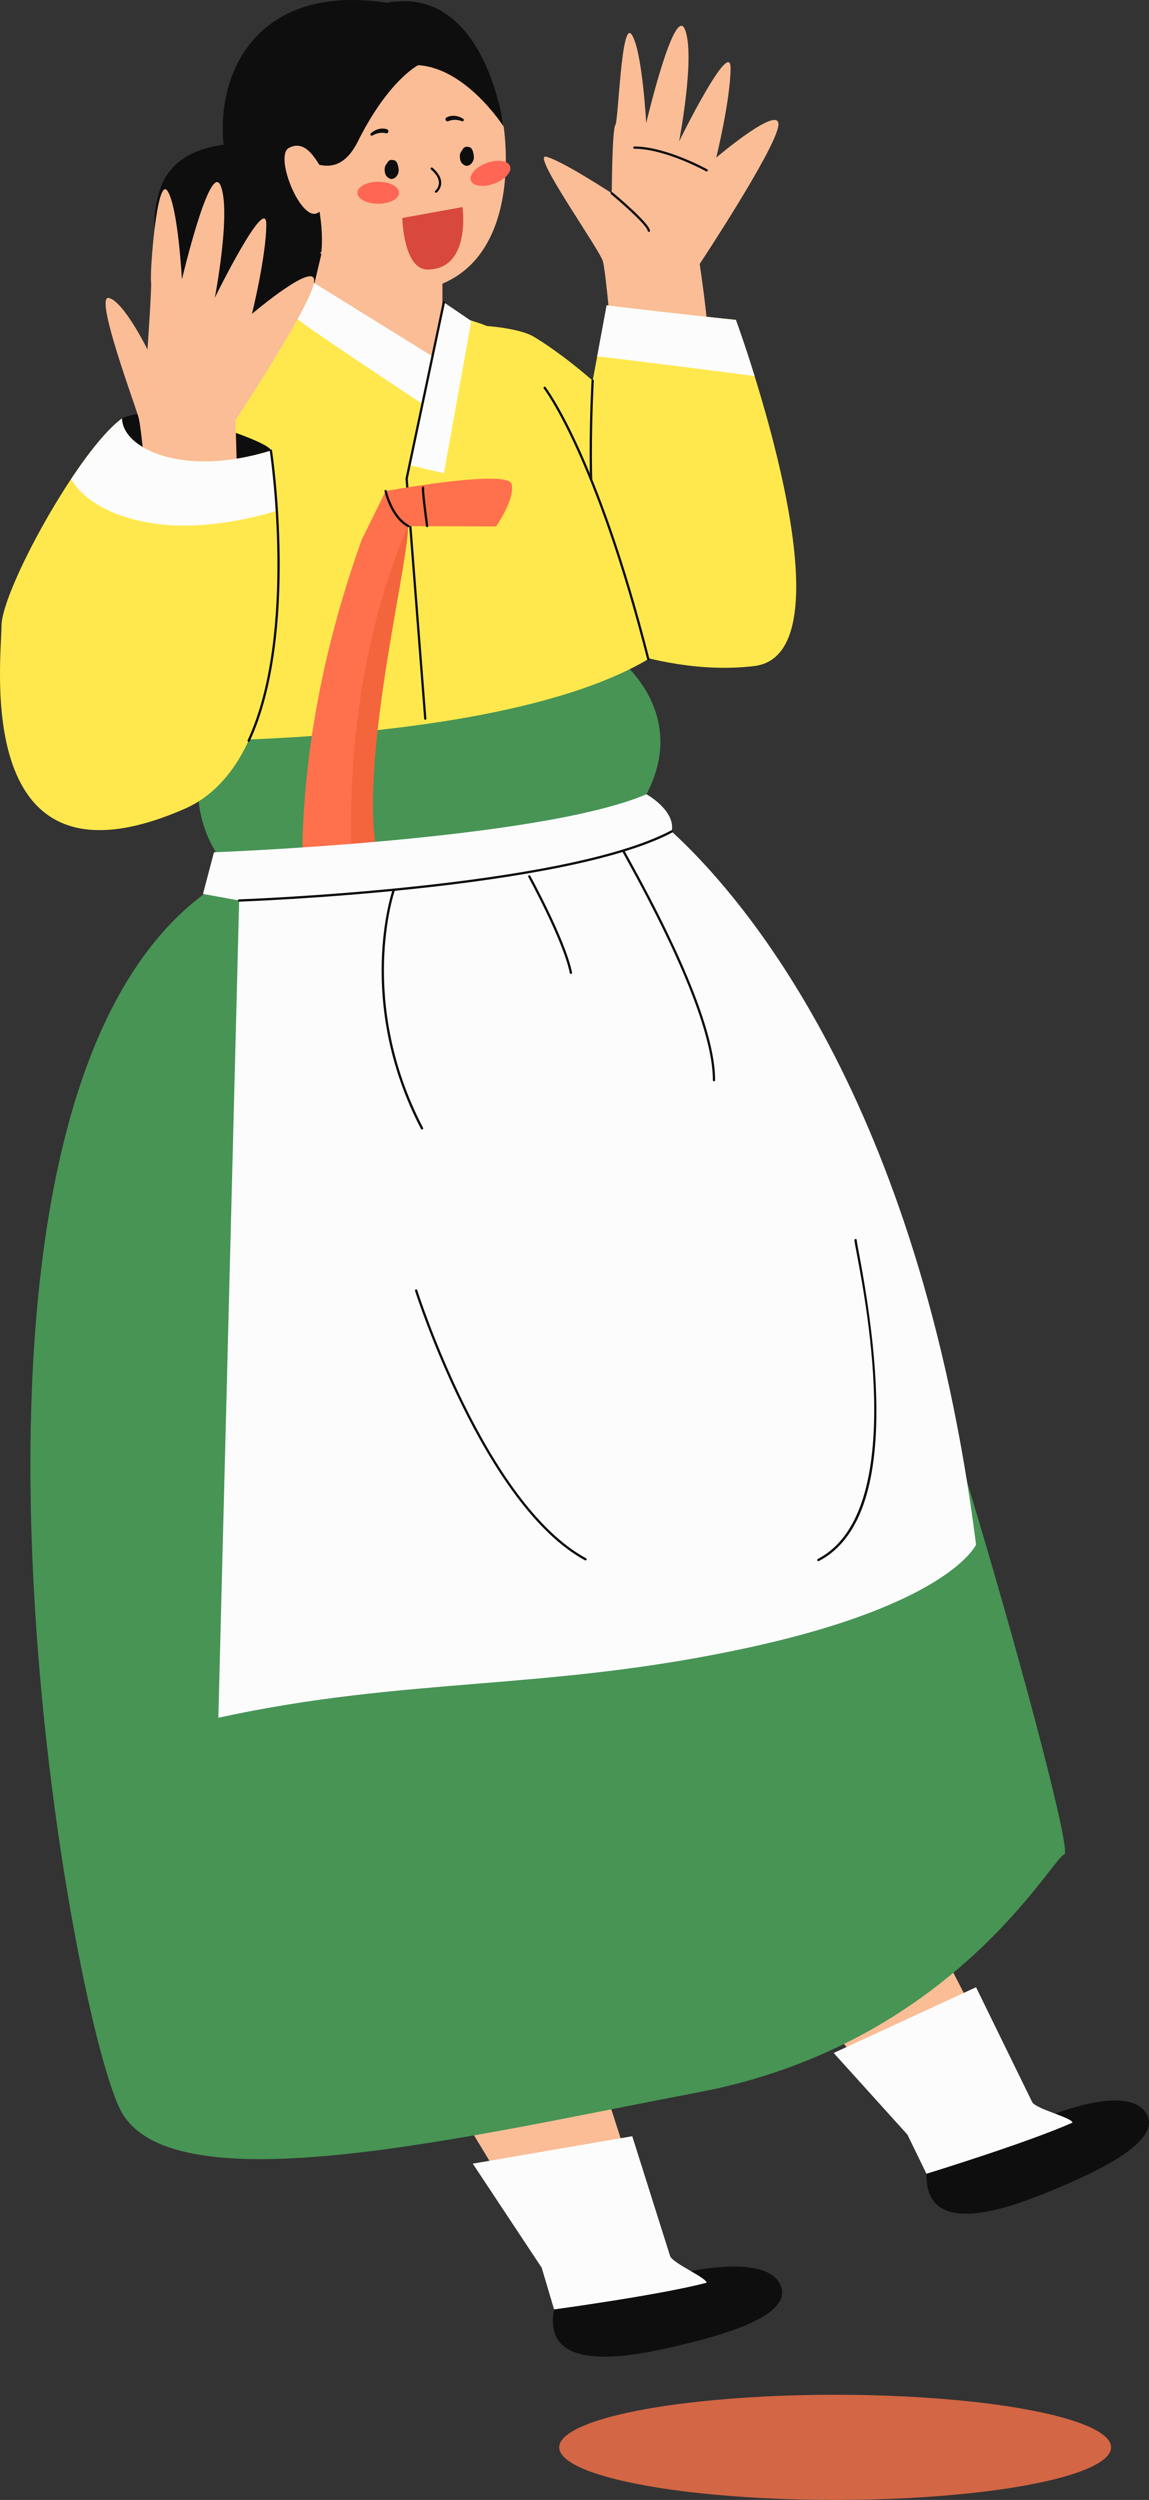 <svg id="_Слой_2" xmlns="http://www.w3.org/2000/svg" width="496.61" height="1080" viewBox="0 0 496.61 1080"><rect x="0" y="0" width="496.61" height="1080" fill="#333333" stroke="none"/><g id="China01_532456802"><g id="China01_532456802-2"><g><path d="M106.67 62.15s-29.66-2.52-37.23 18.93c-7.57 21.46-.54 47.62 35.34 55.53 42.91 9.47 50.48-46.7 41.02-56.79s-39.12-17.67-39.12-17.67z" fill="#0e0e0e"/><g><path d="M264.53 148.8s-2.59-30.83-3.95-35.9c-1.36-5.07-31.03-46.63-24.6-45.21 6.43 1.42 28.43 15.79 28.43 15.79.0.0.15-27.6 1.54-29.43 1.39-1.83 2.55-45.98 7.11-39.06 4.56 6.92 6.23 38.21 6.23 38.21.0.0 12.24-51.91 16.78-40.39 4.54 11.52-2.56 48.28-2.56 48.28.0.0 22.33-45.42 22.25-31.62-.07 13.8-6.19 38.6-6.19 38.6.0.0 29.11-24.68 26.75-13.2-2.36 11.49-33.9 59.16-33.9 59.16.0.0 5.86 38.75 3 39.92-5.36 2.21-40.91-5.17-40.91-5.17z" fill="#fabd96"/><path d="M305.41 74.08c-.08.0-.17-.02-.24-.06-.17-.1-17.47-9.69-30.98-9.76-.28.0-.5-.23-.5-.5.0-.28.23-.5.5-.5h0c13.77.07 31.29 9.79 31.47 9.89.24.13.33.44.19.68-.09.16-.26.26-.44.26z" fill="#0e0e0e"/><path d="M280.44 100.17c-.25.0-.46-.18-.49-.43-.31-2.22-9.64-10.71-15.84-15.87-.21-.18-.24-.49-.06-.7.18-.21.49-.24.7-.06 1.61 1.34 15.73 13.18 16.19 16.5.04.27-.15.53-.43.56-.02.0-.05.0-.07.0z" fill="#0e0e0e"/></g><path d="M318.06 138.19c-12.62-1.26-54.58-6-55.85-6.31l-6.05 32.59c-12.42-10.88-22.45-17.23-25.5-19.03-6.94-4.1-24.29-5.05-25.24-4.73.0.0 2.04 61.41 20.19 90.24l11.36 36.92s43.86 25.24 88.97 19.88c45.12-5.36-7.89-149.55-7.89-149.55z" fill="#ffe84d"/><path d="M259.69 243.13c-.2.0-.4-.13-.47-.33-6.9-19.12-3.59-77.76-3.56-78.35.02-.28.25-.49.53-.47.28.02.49.25.47.53-.03.59-3.33 59.02 3.5 77.95.09.26-.04.55-.3.64-.06.02-.11.03-.17.03z" fill="#0e0e0e"/><g><path d="M178.77 880.45c3.18 3.26 61.12 100.27 61.12 100.27l42.49-13.08-39.79-123.52-63.82 36.33z" fill="#fabd96"/><g><path d="M296.72 981.55s33.41-7.78 40.26 4.9c6.85 12.67-20.21 21.15-40.94 26.2-20.73 5.05-62.09 14.24-56.57-14.95 7.62-27.58 57.25-16.15 57.25-16.15z" fill="#0e0e0e"/><path d="M273.26 922.87l-68.92 11.85 29.79 44.96 5.35 18.01s45.59-6.17 65.91-11.52c-.2-2.31-13.79-7.94-15.71-11.36l-16.41-51.93z" fill="#fcfcfc"/></g></g><g><path d="M321.45 833.28c3.67 2.7 76.64 88.98 76.64 88.98l39.79-19.83-59.38-115.39-57.05 46.24z" fill="#fabd96"/><g><path d="M454.28 913.82s31.69-13.12 40.52-1.73c8.82 11.39-16.49 24.16-36.12 32.52-19.63 8.36-58.94 24.16-58.25-5.54 3.03-28.46 53.86-25.26 53.86-25.26z" fill="#0e0e0e"/><path d="M421.86 858.51l-61.53 28.4 31.88 35.28 8.21 16.9s43.97-13.51 63.15-22.11c-.58-2.25-14.9-5.58-17.35-8.65l-24.36-49.81z" fill="#fcfcfc"/></g></g><path d="M266.63 283.96s31.71 23.19 12.78 59.16c0 0 5.68 14.2 8.99 17.51 3.45 5.74 53.35 71.21 56.79 77.62 41.65 77.62 120.53 360.95 114.85 362.84-5.68 1.89-48.59 82.03-158.39 102.86-97.89 18.57-226.54 49.85-249.26 8.2-21.89-40.13-92.96-431.16 36.28-526.28 4.89-3.6 3.47-8.84 4.73-17.67.0.0-22.72-32.18 9.47-66.26 32.18-34.08 163.75-17.98 163.75-17.98z" fill="#479455"/><path d="M126.86 136.62s-33.3 16.65-45.35 47.93c-12.06 31.28-2.71 135.49-2.71 135.49.0.0 139.56 1.32 201.4-35.28.0.0-26.91-111.99-60.42-140.17-11.73-4.7-10.89-4.5-17.04-6.39-42.45-13.06-75.88-1.58-75.88-1.58z" fill="#ffe84d"/><path d="M191.22 130.31 189.51 170.88 135.38 124.63 142.48 94.65 191.22 98.44V130.31z" fill="#fabd96"/><path d="M191.86 130.62l11.83 8.05-11.83 65.78-14.83-3.47 5.52-26.5s-56.48-37.23-55.06-37.7 8.05-14.67 8.05-14.67l51.43 31.87 4.89-23.35z" fill="#fcfcfc"/><path d="M183.81 310.96c-.26.0-.48-.2-.5-.46l-8.05-103.65s0-.1.0-.14c.16-.74 15.62-73.85 16.09-76.19.05-.27.31-.45.59-.39.27.05.45.32.39.59-.46 2.31-15.52 73.48-16.08 76.13l8.04 103.57c.02.28-.18.52-.46.54-.01.0-.03.0-.04.0z" fill="#0e0e0e"/><g><path d="M175.53 225.22c5.36.79-18.11 87.28-13.78 134.93 4.34 47.65 44.22 119.37 44.22 119.37l-21.35 10.52s-37.83-55.17-41.95-126.03c-2.76-47.44 16.1-87.74 16.1-87.74.0.0 11.38-51.85 16.74-51.06z" fill="#f4643d"/><path d="M166.68 212.15s53.01-9.69 54.47-3c1.46 6.69-6.75 18.29-6.75 18.29l-37.87-.15s-47.51 94.58-11.08 233.88c0 0-2.95.82-19.53 3.36-2.71-1.74-38.86-93.84 10.38-231.27l10.39-21.1z" fill="#ff704d"/><path d="M176.52 227.79c-.08.0-.16-.02-.24-.06-7.53-4.05-9.99-15.01-10.09-15.47-.06-.27.11-.54.38-.59.27-.06.54.11.59.38.02.11 2.47 10.97 9.59 14.8.24.13.33.43.2.68-.09.17-.26.26-.44.26z" fill="#0e0e0e"/><path d="M184.6 227.74c-.25.0-.46-.18-.5-.43-.35-2.57-2.08-15.44-1.73-16.78.07-.27.34-.43.61-.36.27.07.43.34.36.61-.23.91.96 10.54 1.76 16.4.04.27-.15.53-.43.56-.02.0-.05.0-.07.0z" fill="#0e0e0e"/></g><path d="M92.47 368.2s140.56-5.21 186.94-25.08c0 0 12.78 7.1 10.89 16.09 30.39 27.83 107.02 115.33 131.57 308.1.0.0-11.36 25.56-98.44 44.49-87.08 18.93-146.71 12.31-229.06 30.29l8.99-353.06-15.62-2.84 4.73-17.98z" fill="#fcfcfc"/><path d="M103.35 389.53c-.27.0-.49-.21-.5-.48.0-.28.21-.51.48-.52 1.4-.05 140.04-5.02 186.72-29.76.24-.13.55-.04.68.21.13.24.04.55-.21.68-46.89 24.85-185.76 29.83-187.16 29.87.0.0-.01.0-.02.0z" fill="#0e0e0e"/><path d="M253.06 674.12c-.08.0-.16-.02-.24-.06-43.84-23.8-73.15-115.48-73.44-116.4-.08-.26.06-.54.33-.63.27-.08.54.06.63.33.29.92 29.47 92.21 72.96 115.82.24.13.33.44.2.68-.09.17-.26.26-.44.26z" fill="#0e0e0e"/><path d="M308.6 467.14c-.28.0-.5-.22-.5-.5.0-18.55-12.48-50.53-37.09-95.05-1.02-1.85-1.7-3.08-1.98-3.64-.12-.25-.02-.55.22-.67s.55-.02.67.22c.27.55.98 1.83 1.96 3.6 24.69 44.67 37.21 76.81 37.21 95.53.0.28-.22.5-.5.5z" fill="#0e0e0e"/><path d="M182.39 487.97c-.18.0-.35-.1-.44-.27-28.64-54.93-12.5-102.62-12.33-103.1.09-.26.38-.4.64-.31.26.09.4.38.31.64-.17.47-16.15 47.77 12.28 102.3.13.24.03.55-.21.67-.07.04-.15.06-.23.06z" fill="#0e0e0e"/><path d="M246.75 420.76c-.23.0-.44-.16-.49-.4-2.79-13.96-17.78-41.23-17.93-41.5-.13-.24-.05-.55.2-.68.24-.13.55-.05.68.2.15.28 15.21 27.68 18.04 41.79.05.27-.12.53-.39.59-.03.0-.07.0-.1.0z" fill="#0e0e0e"/><path d="M353.71 674.43c-.18.0-.35-.1-.44-.27-.13-.24-.03-.55.21-.67 16.09-8.4 24.29-29.97 24.36-64.12.06-27.5-5.24-55.58-7.51-67.57-.66-3.51-1.03-5.45-1.03-6.06.0-.28.22-.5.5-.5s.5.22.5.5c0 .52.42 2.77 1.01 5.88 14.11 74.72 8.26 119.39-17.37 132.76-.07.04-.15.06-.23.06z" fill="#0e0e0e"/><path d="M171.98 14.2s-34.08 4.42-40.39 23.98c-5.22 16.17-16.72 91.66 49.85 87.24 47.01-8.52 36.6-72.73 35.34-75.25-1.26-2.52-2.53-37.86-44.8-35.97z" fill="#fabd96"/><path d="M170.29 77.06c.27-.11.51-.28.7-.5 1.32-1.19 1.58-2.9 1.13-4.49-.1-.68-.31-1.35-.65-1.94-.38-.67-1.04-.99-1.71-1-.31-.07-.63-.09-.98.0-.69.19-1.25.75-1.46 1.42-.2.16-.37.34-.49.55-.57 1-.7 2.02-.51 2.98.06 1.2.71 2.37 1.89 2.91.01.01.03.03.05.04.52.4 1.18.35 1.77.12.08-.02.16-.05.24-.08.0.0.0.0.01-.01z" fill="#0e0e0e"/><path d="M167.25 55.84c-2.43-.81-5.21.08-7 1.79-.49.47.14 1.26.71.92 1.77-1.03 3.82-1.47 5.81-.98 1.13.28 1.57-1.37.48-1.73z" fill="#0e0e0e"/><path d="M202.79 71.38c.27-.11.51-.28.7-.5 1.32-1.19 1.58-2.9 1.13-4.49-.1-.68-.31-1.35-.65-1.94-.38-.67-1.04-.99-1.71-1-.31-.07-.63-.09-.98.0-.69.19-1.25.75-1.46 1.42-.2.16-.37.34-.49.55-.57 1-.7 2.02-.51 2.98.06 1.2.71 2.37 1.89 2.91.01.01.03.03.05.04.52.4 1.18.35 1.77.12.08-.02.16-.05.24-.08.0.0.0.0.01-.01z" fill="#0e0e0e"/><path d="M193.04 50.71c2.27-1.19 5.15-.76 7.19.64.56.38.07 1.26-.55 1.02-1.91-.74-4-.84-5.89-.03-1.07.46-1.77-1.1-.75-1.64z" fill="#0e0e0e"/><g><path d="M188.46 82.78s4.95-4.04-1.84-9.93" fill="#fabd96"/><path d="M188.46 83.28c-.14.0-.29-.06-.39-.18-.17-.21-.14-.53.07-.7.02-.01 1.54-1.29 1.56-3.37.02-1.87-1.13-3.82-3.41-5.8-.21-.18-.23-.5-.05-.71.18-.21.5-.23.71-.05 2.53 2.19 3.79 4.4 3.76 6.58-.04 2.54-1.85 4.05-1.93 4.11-.09.08-.2.11-.31.11z" fill="#0e0e0e"/></g><path d="M154.45 83.28c0 2.62 4.03 4.74 9.01 4.74s9.01-2.12 9.01-4.74-4.04-4.74-9.01-4.74-9.01 2.12-9.01 4.74z" fill="#ff6654"/><path d="M203.53 77.99c.9 2.46 5.42 3.06 10.09 1.34 4.67-1.72 7.72-5.1 6.82-7.56-.91-2.46-5.43-3.06-10.1-1.34-4.67 1.72-7.72 5.1-6.82 7.56z" fill="#ff6654"/><path d="M173.87 94.18l26.03-4.73s3.81 26.98-15.14 26.98c-10.41.0-10.89-22.24-10.89-22.24z" fill="#d8483d"/><path d="M180.73 28.16s-12.78 6.39-26.03 32.89c-8.2 16.41-18.69 8.76-22.48 8.76 9.07 23.66 6.63 39.28 6.63 39.28.0.0-18.94-2.6-29.58-14.67C84.66 66.49 90.34-10.41 167.25 1.18c42.59-7.81 50.4 53.48 50.4 53.48.0.0-16.09-25.24-36.92-26.5z" fill="#0e0e0e"/><path d="M139.56 73.35c-2.13-2.13-6.63-13.72-14.67-9.47-6.51 3.45 5.05 31.95 12.31 28.16 7.26-3.79 2.37-18.69 2.37-18.69z" fill="#fabd96"/><path d="M52.71 180.79s3.27-2.09 12.94-2.52c13.57.0 51.74 12.94 51.43 16.41-.32 3.47-37.22 16.05-48.59 9.78-20.15-11.12-15.78-23.66-15.78-23.66z" fill="#0e0e0e"/><path d="M63.86 216.32s-2.59-30.83-3.95-35.9c-1.36-5.07-19.32-53.1-12.88-51.69 6.43 1.42 16.72 22.27 16.72 22.27.0.0 1.88-27.16 1.54-29.43-.59-3.88 2.55-45.98 7.11-39.06 4.56 6.92 6.23 38.21 6.23 38.21.0.0 12.24-51.91 16.78-40.39 4.54 11.52-2.56 48.28-2.56 48.28.0.0 22.33-45.42 22.25-31.62-.07 13.8-6.19 38.6-6.19 38.6.0.0 29.11-24.68 26.75-13.2-2.36 11.49-33.9 59.16-33.9 59.16.0.0 1.6 45.09.23 42.32-1.36-2.77-38.14-7.56-38.14-7.56z" fill="#fabd96"/><path d="M52.71 180.79c.32 13.25 26.82 25.56 64.36 13.88.0.0 19.88 129.04-36.92 154.6C-12.6 389.97.65 285.54.65 270.39s33.13-75.72 52.06-89.61z" fill="#ffe84d"/><path d="M117.08 194.67c-37.55 11.67-64.05-.63-64.36-13.88-6.34 4.65-14.28 14.55-22.02 26.22 3.07 5.14 11.4 14.56 32.44 18.59 22.03 4.22 45.78-1.66 56.55-4.96-.99-15.52-2.6-25.96-2.6-25.96z" fill="#fcfcfc"/><path d="M326.14 162.44c-4.5-14.5-8.08-24.24-8.08-24.24-12.62-1.26-54.58-6-55.85-6.31l-4.1 22.07c11.35 1.24 49.53 6.11 68.03 8.49z" fill="#fcfcfc"/><path d="M107.48 320.49c-.07.0-.14-.02-.21-.05-.25-.12-.36-.41-.24-.66 21.4-45.98 9.68-124.25 9.56-125.03-.04-.27.15-.53.42-.57.27-.04.53.15.57.42.12.79 11.89 79.35-9.64 125.61-.08.18-.27.29-.45.29z" fill="#0e0e0e"/><path d="M280.2 285.25c-.22.0-.43-.15-.48-.38-22.42-87.96-44.49-116.75-44.71-117.03-.17-.22-.13-.53.08-.7.22-.17.53-.13.7.08.22.28 22.41 29.18 44.89 117.4.07.27-.09.54-.36.61-.04.01-.08.02-.12.02z" fill="#0e0e0e"/></g><ellipse cx="360.96" cy="1057.28" rx="119.26" ry="22.72" fill="#d36644"/></g></g></svg>